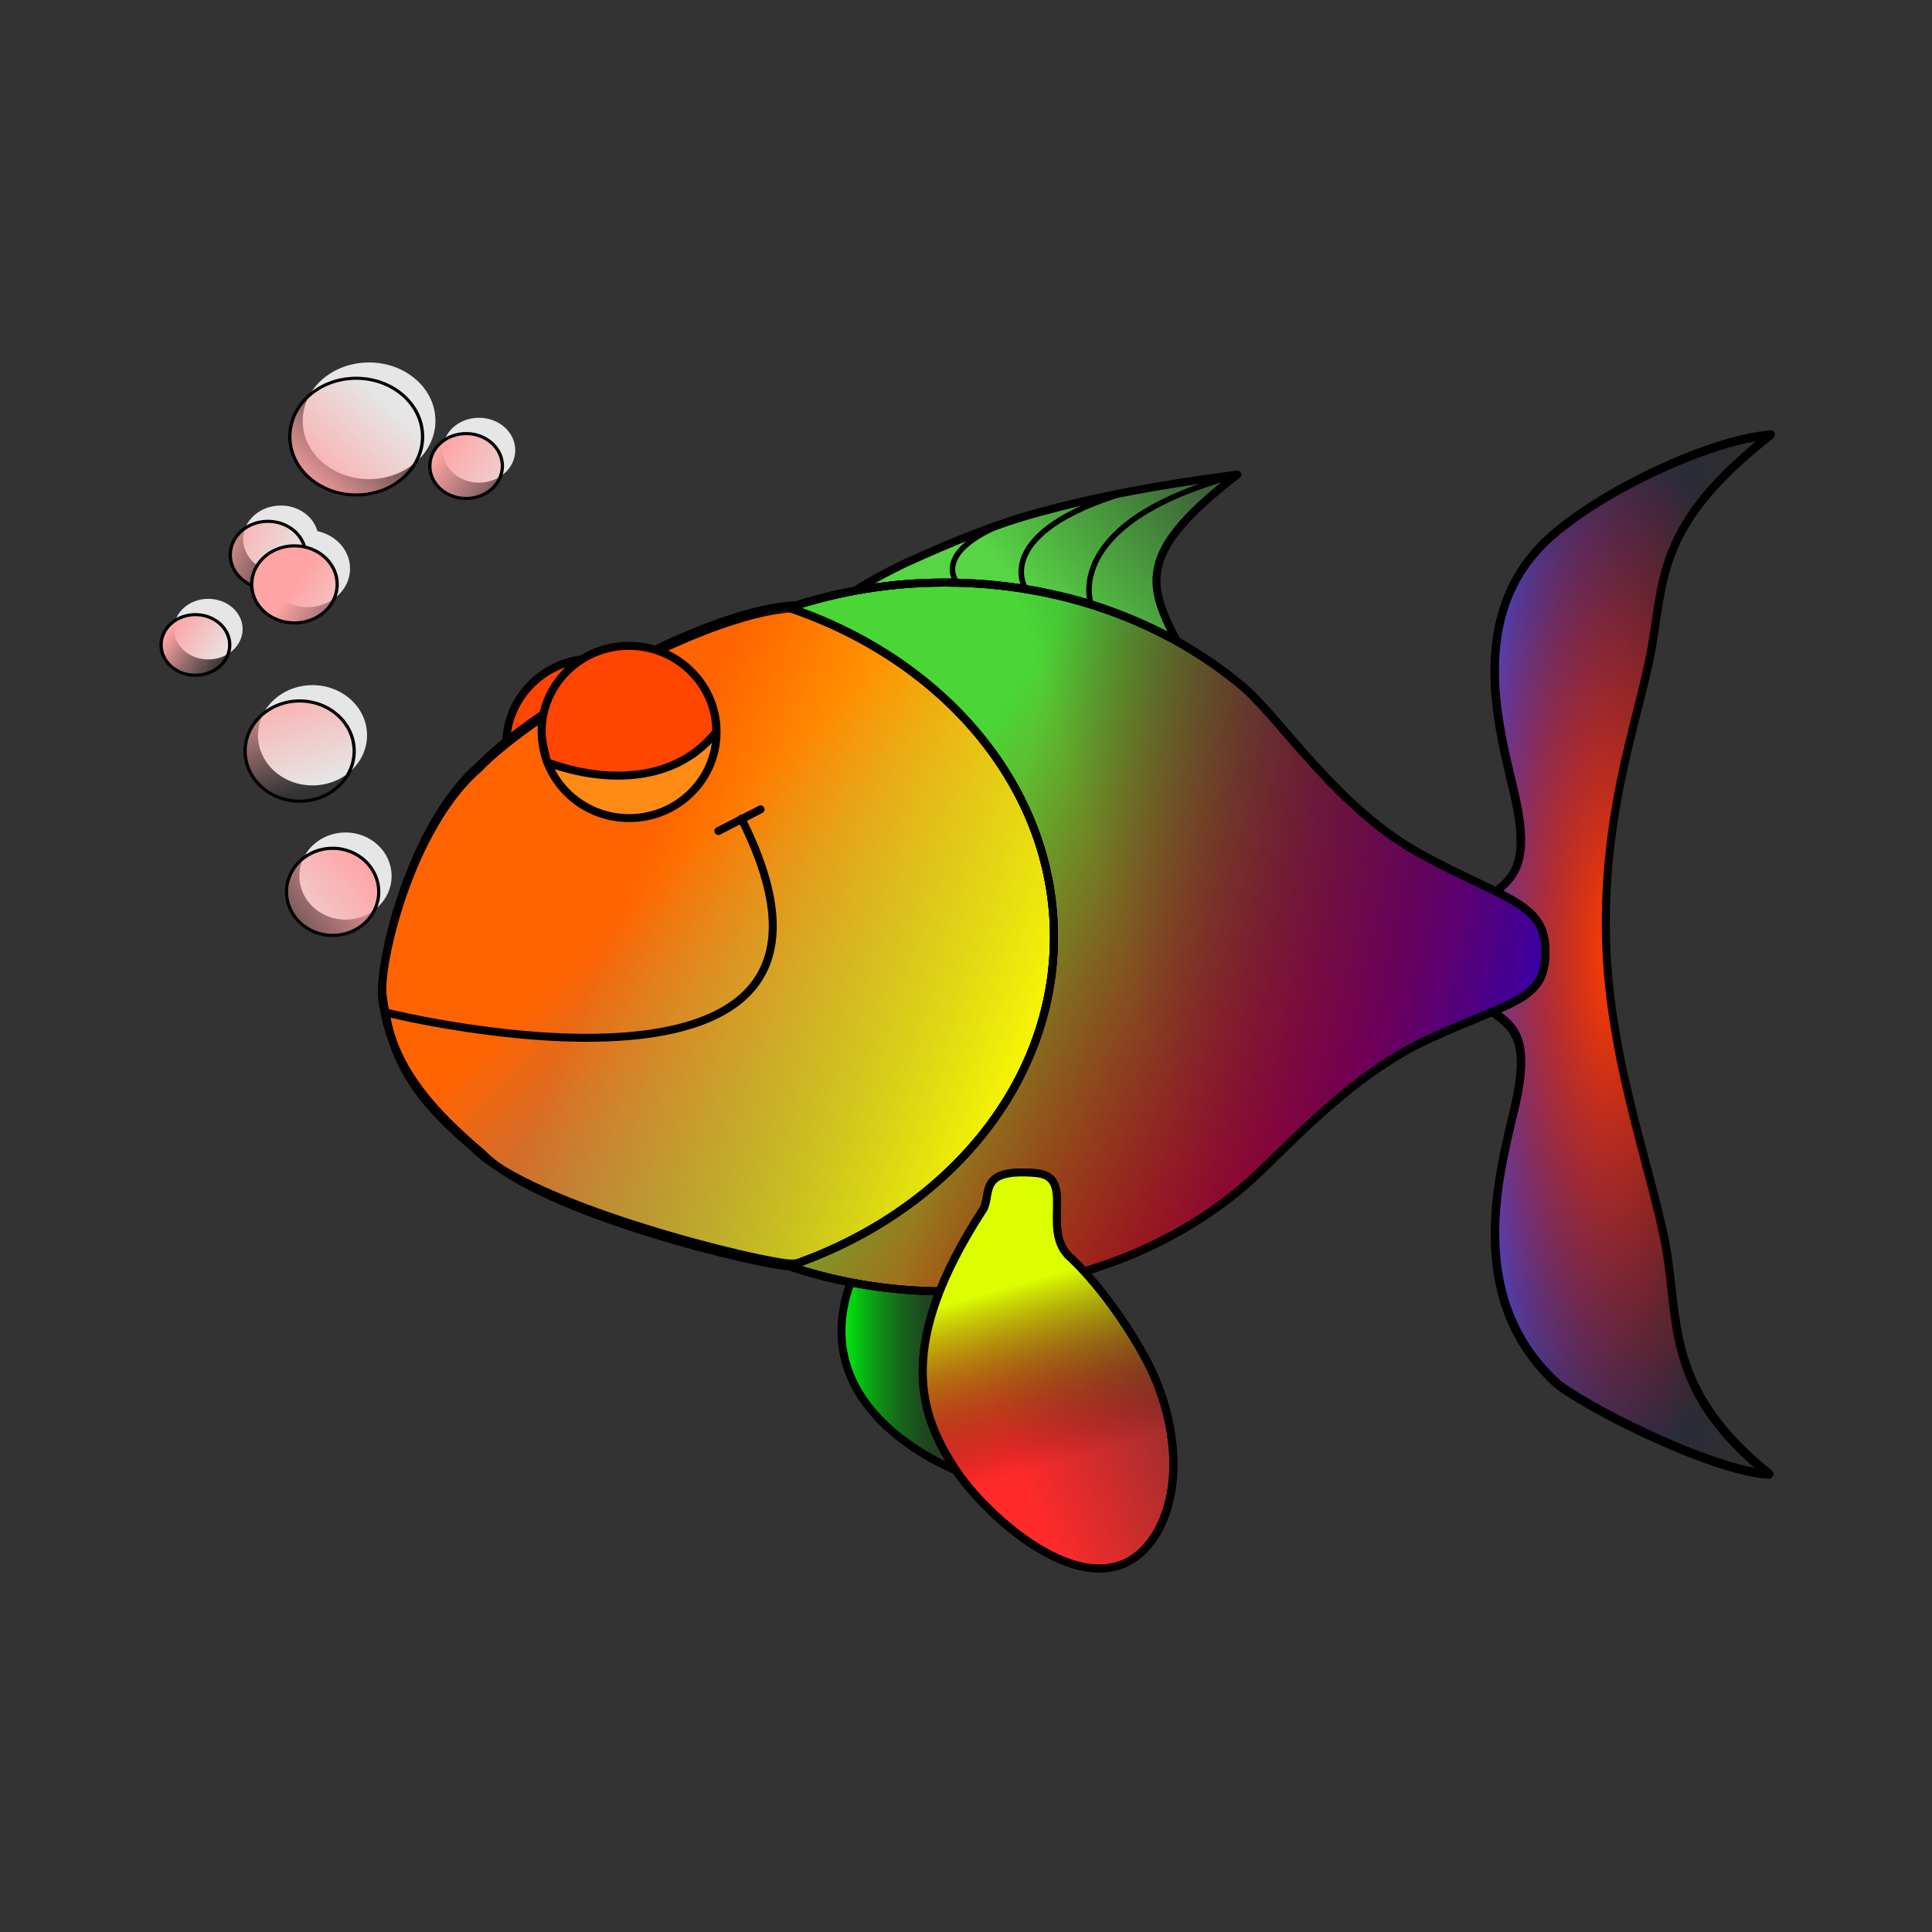 <svg:svg xmlns:dc="http://purl.org/dc/elements/1.1/" xmlns:ns1="http://sodipodi.sourceforge.net/DTD/sodipodi-0.dtd" xmlns:ns2="http://www.inkscape.org/namespaces/inkscape" xmlns:ns3="http://www.w3.org/1999/xlink" xmlns:ns5="http://creativecommons.org/ns#" xmlns:rdf="http://www.w3.org/1999/02/22-rdf-syntax-ns#" xmlns:svg="http://www.w3.org/2000/svg" height="1047.461" id="svg2" version="1.0" viewBox="-86.422 -196.733 1047.461 1047.461" width="1047.461" ns1:docname="Machovka-Happy-fish-asleep.svg" ns1:version="0.32" ns2:label="Pozad&#237;" ns2:version="0.91 r13725">
  <svg:rect x="-86.422" y="-196.733" width="1047.461" height="1047.461" fill="#333333" stroke="none"/>
  <svg:defs id="defs3">
    <svg:linearGradient id="linearGradient19926" ns2:collect="always">
      <svg:stop id="stop19928" offset="0" style="stop-color:#ffa4a4" />
      <svg:stop id="stop19930" offset="1" style="stop-color:#ffa4a4;stop-opacity:0" />
    </svg:linearGradient>
    <svg:linearGradient gradientUnits="userSpaceOnUse" id="linearGradient29067" x1="-483.07" x2="-423.31" y1="566.5" y2="508.08" ns2:collect="always" ns3:href="#linearGradient19926" />
    <svg:linearGradient gradientUnits="userSpaceOnUse" id="linearGradient29069" x1="-527.03" x2="-422.5" y1="465.01" y2="508.08" ns2:collect="always" ns3:href="#linearGradient19926" />
    <svg:linearGradient gradientUnits="userSpaceOnUse" id="linearGradient29071" x1="-445.56" x2="-551.53" y1="465.45" y2="550.71" ns2:collect="always" ns3:href="#linearGradient19926" />
    <svg:linearGradient gradientUnits="userSpaceOnUse" id="linearGradient29073" x1="-493.24" x2="-462.02" y1="447.23" y2="539.84" ns2:collect="always" ns3:href="#linearGradient19926" />
    <svg:linearGradient gradientUnits="userSpaceOnUse" id="linearGradient29075" x1="-513.08" x2="-444.04" y1="508.08" y2="551.37" ns2:collect="always" ns3:href="#linearGradient19926" />
    <svg:linearGradient gradientUnits="userSpaceOnUse" id="linearGradient29077" x1="-485.1" x2="-398.95" y1="534.66" y2="592.59" ns2:collect="always" ns3:href="#linearGradient19926" />
    <svg:linearGradient gradientUnits="userSpaceOnUse" id="linearGradient29079" x1="-512.96" x2="-401.86" y1="508.08" y2="576.32" ns2:collect="always" ns3:href="#linearGradient19926" />
    <svg:linearGradient gradientTransform="matrix(0.872,0,0,0.857,23.666,-22.379)" gradientUnits="userSpaceOnUse" id="linearGradient1968" x1="848.66" x2="589.8" y1="419.19" y2="249.24" ns2:collect="always">
      <svg:stop id="stop18126" offset="0" style="stop-color:red" />
      <svg:stop id="stop18128" offset="1" style="stop-color:red;stop-opacity:0" />
    </svg:linearGradient>
    <svg:linearGradient gradientTransform="matrix(0.872,0,0,0.857,23.666,-22.379)" gradientUnits="userSpaceOnUse" id="linearGradient1978" x1="651.69" x2="885.3" y1="437.56" y2="368.66" ns2:collect="always">
      <svg:stop id="stop17229" offset="0" style="stop-color:#49d636" />
      <svg:stop id="stop17231" offset="1" style="stop-color:#49d636;stop-opacity:0" />
    </svg:linearGradient>
    <svg:linearGradient gradientTransform="matrix(0.872,0,0,0.857,131.224,11.18)" gradientUnits="userSpaceOnUse" id="linearGradient1981" x1="437.02" x2="174.52" y1="564.61" y2="456.35" ns2:collect="always">
      <svg:stop id="stop14546" offset="0" style="stop-color:yellow" />
      <svg:stop id="stop14548" offset="1" style="stop-color:yellow;stop-opacity:0" />
    </svg:linearGradient>
    <svg:linearGradient gradientTransform="matrix(1.437,0,0,1.372,189.191,-208.855)" gradientUnits="userSpaceOnUse" id="linearGradient1984" x1="98.927" x2="243.75" y1="378.86" y2="520.48" ns2:collect="always">
      <svg:stop id="stop3666" offset="0" style="stop-color:#ff6400" />
      <svg:stop id="stop3668" offset="1" style="stop-color:#e5d7ce;stop-opacity:0" />
    </svg:linearGradient>
    <svg:linearGradient gradientTransform="matrix(0.872,0,0,0.857,2.317,-149.719)" gradientUnits="userSpaceOnUse" id="linearGradient1988" x1="606.97" x2="747.27" y1="345.75" y2="230.8" ns2:collect="always">
      <svg:stop id="stop27144" offset="0" style="stop-color:#57d544" />
      <svg:stop id="stop27146" offset="1" style="stop-color:#57d544;stop-opacity:0" />
    </svg:linearGradient>
    <svg:linearGradient gradientTransform="matrix(0.872,0,0,0.857,55.18,-5.869)" gradientUnits="userSpaceOnUse" id="linearGradient7367" x1="969.15" x2="551.69" y1="388.27" y2="288.31" ns2:collect="always">
      <svg:stop id="stop7363" offset="0" style="stop-color:#0d00ff" />
      <svg:stop id="stop7365" offset="1" style="stop-color:black;stop-opacity:0" />
    </svg:linearGradient>
    <svg:radialGradient cx="916.48" cy="411.42" gradientTransform="matrix(0.872,0,0,2.79,55.471,-801.675)" gradientUnits="userSpaceOnUse" id="radialGradient8260" r="101.76" ns2:collect="always">
      <svg:stop id="stop4690" offset="0" style="stop-color:#ff4100" />
      <svg:stop id="stop4692" offset="1" style="stop-color:red;stop-opacity:0" />
    </svg:radialGradient>
    <svg:linearGradient gradientTransform="matrix(0.872,0,0,0.857,55.18,-5.869)" gradientUnits="userSpaceOnUse" id="linearGradient9153" x1="814.72" x2="1018.2" y1="411.42" y2="411.42" ns2:collect="always">
      <svg:stop id="stop9149" offset="0" style="stop-color:#5354ff" />
      <svg:stop id="stop9151" offset="1" style="stop-color:black;stop-opacity:0" />
    </svg:linearGradient>
    <svg:linearGradient gradientUnits="userSpaceOnUse" id="linearGradient10079" x1="535.99" x2="734.65" y1="712.17" y2="630.3" ns2:collect="always">
      <svg:stop id="stop10075" offset="0" style="stop-color:#ff2a2a" />
      <svg:stop id="stop10077" offset="1" style="stop-color:#ff2a2a;stop-opacity:0" />
    </svg:linearGradient>
    <svg:linearGradient gradientUnits="userSpaceOnUse" id="linearGradient10974" x1="566.04" x2="597.66" y1="614.3" y2="724.77" ns2:collect="always">
      <svg:stop id="stop10970" offset="0" style="stop-color:#dcff00" />
      <svg:stop id="stop10972" offset="1" style="stop-color:black;stop-opacity:0" />
    </svg:linearGradient>
    <svg:linearGradient gradientTransform="matrix(0.872,0,0,0.857,112.222,-25.336)" gradientUnits="userSpaceOnUse" id="linearGradient13681" x1="369.9" x2="460" y1="695.41" y2="695.41" ns2:collect="always">
      <svg:stop id="stop13674" offset="0" style="stop-color:#00ff0e" />
      <svg:stop id="stop13676" offset="1" style="stop-color:black;stop-opacity:0" />
    </svg:linearGradient>
  </svg:defs>
  <ns1:namedview bordercolor="#666666" borderopacity="1.0" height="744.094px" id="base" pagecolor="#ffffff" showgrid="false" showguides="true" width="1052.362px" ns2:current-layer="layer1" ns2:cx="645.17103" ns2:cy="151.69545" ns2:document-units="px" ns2:guide-bbox="true" ns2:pageopacity="0.0" ns2:pageshadow="2" ns2:window-height="801" ns2:window-maximized="1" ns2:window-width="1536" ns2:window-x="-8" ns2:window-y="-8" ns2:zoom="0.63508653" />
  <svg:g id="layer1" transform="translate(-66.961 -25.788)" ns2:groupmode="layer" ns2:label="Vrstva 1">
    <svg:path d="m 445.49,514.224 0.244,0.48 c -36.533,76.636 50.024,110.496 55.915,112.699 l 0.105,0.214 c 0.026,-0.06 0.061,-0.111 0.087,-0.163 0.096,0.034 0.375,0.163 0.375,0.163 l 9.36,-37.615 c 36.533,-76.636 -59.628,-73.369 -65.511,-75.564 l -0.113,-0.214 -0.078,0.154 c -0.096,-0.034 -0.383,-0.154 -0.383,-0.154 z" id="path10998" style="fill:url(#linearGradient13681);fill-rule:evenodd;stroke:#000000;stroke-width:4.322;stroke-linecap:round;stroke-linejoin:round" ns1:nodetypes="ccccsccccsc" ns2:connector-curvature="0" />
    <svg:path d="m 821.307,120.188 c 28.341,-25.037 85.834,-52.416 119.056,-55.091 -57.746,45.514 -57.902,73.071 -63.855,111.422 -5.944,38.344 -27.696,89.523 -25.465,164.059 2.031,68.045 28.01,131.94 33.596,171.784 5.586,39.844 2.248,73.584 54.939,116.326 -32.429,-1.981 -104.005,-38.781 -116.319,-50.416 -48.081,-45.418 -30.799,-109.956 -21.883,-147.399 15.434,-64.718 -21.866,-38.49 -33.989,-84.242 12.123,-45.743 48.691,-22.507 34.241,-86.188 -7.469,-32.908 -28.097,-98.072 19.678,-140.257 z" id="rect2007" style="fill:url(#linearGradient9153);stroke:#000000;stroke-width:4.322;stroke-linecap:round;stroke-linejoin:round" ns1:nodetypes="ccssscsscss" ns2:connector-curvature="0" />
    <svg:path d="m 821.595,119.614 c 28.35,-25.037 85.834,-52.411 119.117,-55.086 -57.807,45.508 -57.963,73.074 -63.907,111.422 -5.952,38.344 -27.705,89.532 -25.474,164.059 2.031,68.053 28.01,131.948 33.596,171.793 5.586,39.844 2.257,73.584 55,116.318 -32.49,-1.972 -104.066,-38.781 -116.38,-50.408 -48.072,-45.418 -30.799,-109.964 -21.875,-147.399 15.426,-64.727 -21.866,-38.49 -33.989,-84.242 12.123,-45.752 48.691,-22.507 34.233,-86.196 -7.469,-32.899 -28.088,-98.063 19.678,-140.257 z" id="path7373" style="fill:url(#radialGradient8260);stroke:#000000;stroke-width:4.322;stroke-linecap:round;stroke-linejoin:round" ns1:nodetypes="ccssscsscss" ns2:connector-curvature="0" />
    <svg:path d="m 470.485,134.773 c 27.818,-12.673 50.033,-21.633 73.982,-28.123 23.94,-6.499 55.332,-13.616 106.916,-20.295 -52.395,40.47 -50.024,57.884 -32.934,89.961 -9.595,-4.63 -33.84,-17.157 -58.661,-23.065 -30.293,-7.202 -45.161,-6.225 -69.154,-6.396 -23.984,-0.163 -40.716,4.553 -48.316,7.005 -6.989,2.255 -3.416,-3.61 28.167,-19.086 z" id="path23581" style="fill:url(#linearGradient1988);stroke:#000000;stroke-width:4.322;stroke-linecap:round;stroke-linejoin:round" ns1:nodetypes="csccsssc" ns2:connector-curvature="0" />
    <svg:ellipse cx="302.357" cy="232.675" id="path2777" rx="47.368" ry="46.603" style="fill:#ff4500;stroke:#000000;stroke-width:4.322;stroke-linecap:round;stroke-linejoin:round;fill-opacity:1" />
    <svg:path d="m 567.683,337.253 c 0,49.276 -19.347,93.913 -50.617,126.229 -31.269,32.308 -85.085,51.925 -107.447,52.2 -14.24,0.171 -136.128,-28.784 -167.389,-61.1 -35.845,-30.147 -50.207,-52.997 -54.591,-84.542 -1.717,-19.729 15.896,-92.781 52.334,-124.266 31.261,-32.316 126.786,-87.054 174.466,-87.054 47.671,0 71.358,19.995 102.628,52.311 31.269,32.308 50.617,76.945 50.617,126.221 z" id="path1883" style="fill:url(#linearGradient1984);stroke:#000000;stroke-width:4.322;stroke-linecap:round;stroke-linejoin:round" ns1:nodetypes="csscccssc" ns2:connector-curvature="0" />
    <svg:path d="m 567.971,335.684 c 0,49.276 -19.347,93.905 -50.617,126.221 -31.269,32.316 -85.085,51.934 -107.447,52.208 -14.24,0.171 -141.349,-30.498 -172.618,-62.815 -35.845,-30.155 -44.978,-51.291 -49.362,-82.827 -1.717,-19.729 15.905,-92.781 52.334,-124.266 31.261,-32.316 126.786,-87.062 174.466,-87.062 47.671,0 71.358,19.995 102.628,52.311 31.269,32.316 50.617,76.953 50.617,126.229 z" id="path10986" style="fill:url(#linearGradient1981);stroke:#000000;stroke-width:4.322;stroke-linecap:round;stroke-linejoin:round" ns1:nodetypes="csscccssc" ns2:connector-curvature="0" />
    <svg:path d="m 492.865,144.908 c -29.866,0 -58.391,4.87 -84.535,13.667 84.135,28.303 143.632,97.549 143.632,178.455 0,80.906 -59.497,150.169 -143.632,178.472 26.145,8.797 54.669,13.676 84.535,13.676 62.975,0 120.014,-21.53 161.315,-56.307 20.646,-17.388 55.706,-59.805 101.617,-80.82 45.911,-21.007 62.574,-20.612 62.574,-47.124 0,-26.52 -21.082,-27.54 -66.983,-52.5 -45.911,-24.959 -76.561,-73.841 -97.207,-91.229 -41.3,-34.777 -98.34,-56.29 -161.315,-56.29 z" id="path1874" style="fill:url(#linearGradient1978);stroke:#000000;stroke-width:4.327;stroke-linecap:round;stroke-linejoin:round" ns1:nodetypes="ccscsscccsc" ns2:connector-curvature="0" />
    <svg:g id="g4288">
      <svg:ellipse cx="321.652" cy="226" id="path1886-4" rx="47.368" ry="46.603" style="fill:#fd9018;fill-opacity:0.882;stroke:#000000;stroke-width:4.322;stroke-linecap:round;stroke-linejoin:round;stroke-miterlimit:4;stroke-dasharray:none;stroke-opacity:1" />
      <svg:path d="m 368.899,225.816 c -24.737,30.886 -66.309,26.087 -91.681,16.503 0,0 -3.056,-10.692 -3.056,-16.503 0,-25.738 21.207,-46.603 47.368,-46.603 25.176,0 45.765,19.323 47.279,43.718 0.059,0.954 0.089,1.916 0.089,2.885 z" id="path1886" style="fill:#ff4500;fill-opacity:1;stroke:#000000;stroke-width:4.322;stroke-linecap:round;stroke-linejoin:round;stroke-miterlimit:4;stroke-dasharray:none" ns1:nodetypes="ccsscc" ns2:connector-curvature="0" />
    </svg:g>
    <svg:path d="M 382.507,272.912 C 470.049,447.174 190.995,378.289 190.995,378.289" id="path6337" style="fill:none;stroke:#000000;stroke-width:4.322;stroke-linecap:round;stroke-linejoin:round" ns1:nodetypes="cc" ns2:connector-curvature="0" />
    <svg:path d="m 370.009,279.609 22.886,-11.747" id="path9184" style="fill:none;stroke:#000000;stroke-width:4.322;stroke-linecap:round;stroke-linejoin:round" ns2:connector-curvature="0" />
    <svg:path d="m 492.865,144.908 c -29.866,0 -58.391,4.87 -84.535,13.667 84.135,28.303 143.632,97.549 143.632,178.455 0,80.906 -59.497,150.169 -143.632,178.472 26.145,8.797 54.669,13.676 84.535,13.676 62.975,0 120.014,-21.53 161.315,-56.307 20.646,-17.388 55.706,-59.805 101.617,-80.82 45.911,-21.007 62.574,-20.612 62.574,-47.124 0,-26.52 -21.082,-27.54 -66.983,-52.5 -45.911,-24.959 -76.561,-73.841 -97.207,-91.229 -41.3,-34.777 -98.34,-56.29 -161.315,-56.29 z" id="path17237" style="fill:url(#linearGradient1968);stroke:#000000;stroke-width:4.327;stroke-linecap:round;stroke-linejoin:round" ns1:nodetypes="ccscsscccsc" ns2:connector-curvature="0" />
    <svg:g id="g22661" transform="matrix(0.872,0,0,0.857,23.666,-22.379)">
      <svg:ellipse cx="-467.693" cy="508.083" id="path19957" rx="43.305" ry="41.14" style="fill:#e6e6e6;stroke-width:0" transform="matrix(0.953,0,0,0.897,625.72,-362.9)" />
      <svg:ellipse cx="-467.693" cy="508.083" id="path19959" rx="43.305" ry="41.14" style="fill:#e6e6e6;stroke-width:0" transform="matrix(0.541,0,0,0.517,378.15,-94.965)" />
      <svg:ellipse cx="-467.693" cy="508.083" id="path19961" rx="43.305" ry="41.14" style="fill:#e6e6e6;stroke-width:0" transform="matrix(0.662,0,0,0.67,474.96,40.43)" />
      <svg:ellipse cx="-467.693" cy="508.083" id="path19963" rx="43.305" ry="41.14" style="fill:#e6e6e6;stroke-width:0" transform="matrix(0.783,0,0,0.771,511.05,-99.933)" />
      <svg:ellipse cx="-467.693" cy="508.083" id="path19965" rx="43.305" ry="41.14" style="fill:#e6e6e6;stroke-width:0" transform="matrix(0.493,0,0,0.466,310.61,-12.119)" />
      <svg:ellipse cx="-467.693" cy="508.083" id="path19967" rx="43.305" ry="41.14" style="fill:#e6e6e6;stroke-width:0" transform="matrix(0.614,0,0,0.593,428.77,-114.95)" />
      <svg:ellipse cx="-467.693" cy="508.083" id="path19969" rx="43.305" ry="41.14" style="fill:#e6e6e6;stroke-width:0" transform="matrix(0.521,0,0,0.499,492.01,-142.07)" />
      <svg:g id="g19946" transform="translate(2,-2)">
        <svg:ellipse cx="-467.693" cy="508.083" id="path15447" rx="43.305" ry="41.14" style="fill:url(#linearGradient29067);stroke:#000000;stroke-width:2.163;stroke-linecap:round;stroke-linejoin:round" transform="matrix(0.953,0,0,0.897,615.72,-350.9)" />
        <svg:ellipse cx="-467.693" cy="508.083" id="path15445" rx="43.305" ry="41.14" style="fill:url(#linearGradient29069);stroke:#000000;stroke-width:3.78;stroke-linecap:round;stroke-linejoin:round" transform="matrix(0.541,0,0,0.517,368.15,-82.965)" />
        <svg:ellipse cx="-467.693" cy="508.083" id="path14552" rx="43.305" ry="41.14" style="fill:url(#linearGradient29071);stroke:#000000;stroke-width:3.004;stroke-linecap:round;stroke-linejoin:round" transform="matrix(0.662,0,0,0.67,464.96,52.43)" />
        <svg:ellipse cx="-467.693" cy="508.083" id="path15439" rx="43.305" ry="41.14" style="fill:url(#linearGradient29073);stroke:#000000;stroke-width:2.574;stroke-linecap:round;stroke-linejoin:round" transform="matrix(0.783,0,0,0.771,501.05,-87.933)" />
        <svg:ellipse cx="-467.693" cy="508.083" id="path15441" rx="43.305" ry="41.14" style="fill:url(#linearGradient29075);stroke:#000000;stroke-width:4.171;stroke-linecap:round;stroke-linejoin:round" transform="matrix(0.493,0,0,0.466,300.61,-0.119)" />
        <svg:ellipse cx="-467.693" cy="508.083" id="path15443" rx="43.305" ry="41.14" style="fill:url(#linearGradient29077);stroke:#000000;stroke-width:3.314;stroke-linecap:round;stroke-linejoin:round" transform="matrix(0.614,0,0,0.593,418.77,-102.95)" />
        <svg:ellipse cx="-467.693" cy="508.083" id="path18138" rx="43.305" ry="41.14" style="fill:url(#linearGradient29079);stroke:#000000;stroke-width:3.922;stroke-linecap:round;stroke-linejoin:round" transform="matrix(0.521,0,0,0.499,482.01,-130.07)" />
      </svg:g>
    </svg:g>
    <svg:path d="m 524.866,112.84 c -39.017,15.802 -25.779,31.536 -25.779,31.536" id="path27156" style="fill:none;stroke:#000000;stroke-width:3.026;stroke-linecap:round;stroke-linejoin:round" ns1:nodetypes="cc" ns2:connector-curvature="0" />
    <svg:path d="M 590.656,96.052 C 518.949,117.633 535.987,147.06 535.987,147.06" id="path28946" style="fill:none;stroke:#000000;stroke-width:3.026;stroke-linecap:round;stroke-linejoin:round" ns1:nodetypes="cc" ns2:connector-curvature="0" />
    <svg:path d="M 649.046,87.195 C 556.415,112.703 571.936,156.157 571.936,156.157" id="path28948" style="fill:none;stroke:#000000;stroke-width:3.026;stroke-linecap:round;stroke-linejoin:round" ns1:nodetypes="cc" ns2:connector-curvature="0" />
    <svg:path d="m 492.865,144.908 c -29.866,0 -58.391,4.87 -84.535,13.667 84.135,28.303 143.632,97.549 143.632,178.455 0,80.906 -59.497,150.169 -143.632,178.472 26.145,8.797 54.669,13.676 84.535,13.676 62.975,0 120.014,-21.53 161.315,-56.307 20.646,-17.388 55.706,-59.805 101.617,-80.82 45.911,-21.007 62.574,-20.612 62.574,-47.124 0,-26.52 -21.082,-27.54 -66.983,-52.5 -45.911,-24.959 -76.561,-73.841 -97.207,-91.229 -41.3,-34.777 -98.34,-56.29 -161.315,-56.29 z" id="path5587" style="fill:url(#linearGradient7367);stroke:#000000;stroke-width:4.327;stroke-linecap:round;stroke-linejoin:round" ns1:nodetypes="ccscsscccsc" ns2:connector-curvature="0" />
    <svg:g id="g10976" transform="matrix(0.872,0,0,0.857,55.18,-5.869)">
      <svg:path d="m 634.72,775.1 c -33.59,62.12 -109.39,-9.4 -127.88,-40.65 -21,-33.28 -34.91,-77.19 18,-160.63 7.39,-9.7 -4.55,-27.65 33.6,-24.32 24.74,2.16 3.67,34.49 19.95,51.98 18.02,16.73 37.73,44.57 50.12,69.01 14.3,28.22 23.13,72.17 6.21,104.61 z" id="path9185" style="fill:url(#linearGradient10079);stroke:#000000;stroke-width:5;stroke-linecap:round;stroke-linejoin:round" ns1:nodetypes="cccscsc" ns2:connector-curvature="0" />
      <svg:path d="m 634.72,775.1 c -33.59,62.12 -109.39,-9.4 -127.88,-40.65 -21,-33.28 -34.91,-77.19 18,-160.63 7.39,-9.7 -4.55,-27.65 33.6,-24.32 24.74,2.16 3.67,34.49 19.95,51.98 18.02,16.73 37.73,44.57 50.12,69.01 14.3,28.22 23.13,72.17 6.21,104.61 z" id="path10081" style="fill:url(#linearGradient10974);stroke:#000000;stroke-width:5;stroke-linecap:round;stroke-linejoin:round" ns1:nodetypes="cccscsc" ns2:connector-curvature="0" />
    </svg:g>
  </svg:g>
</svg:svg>